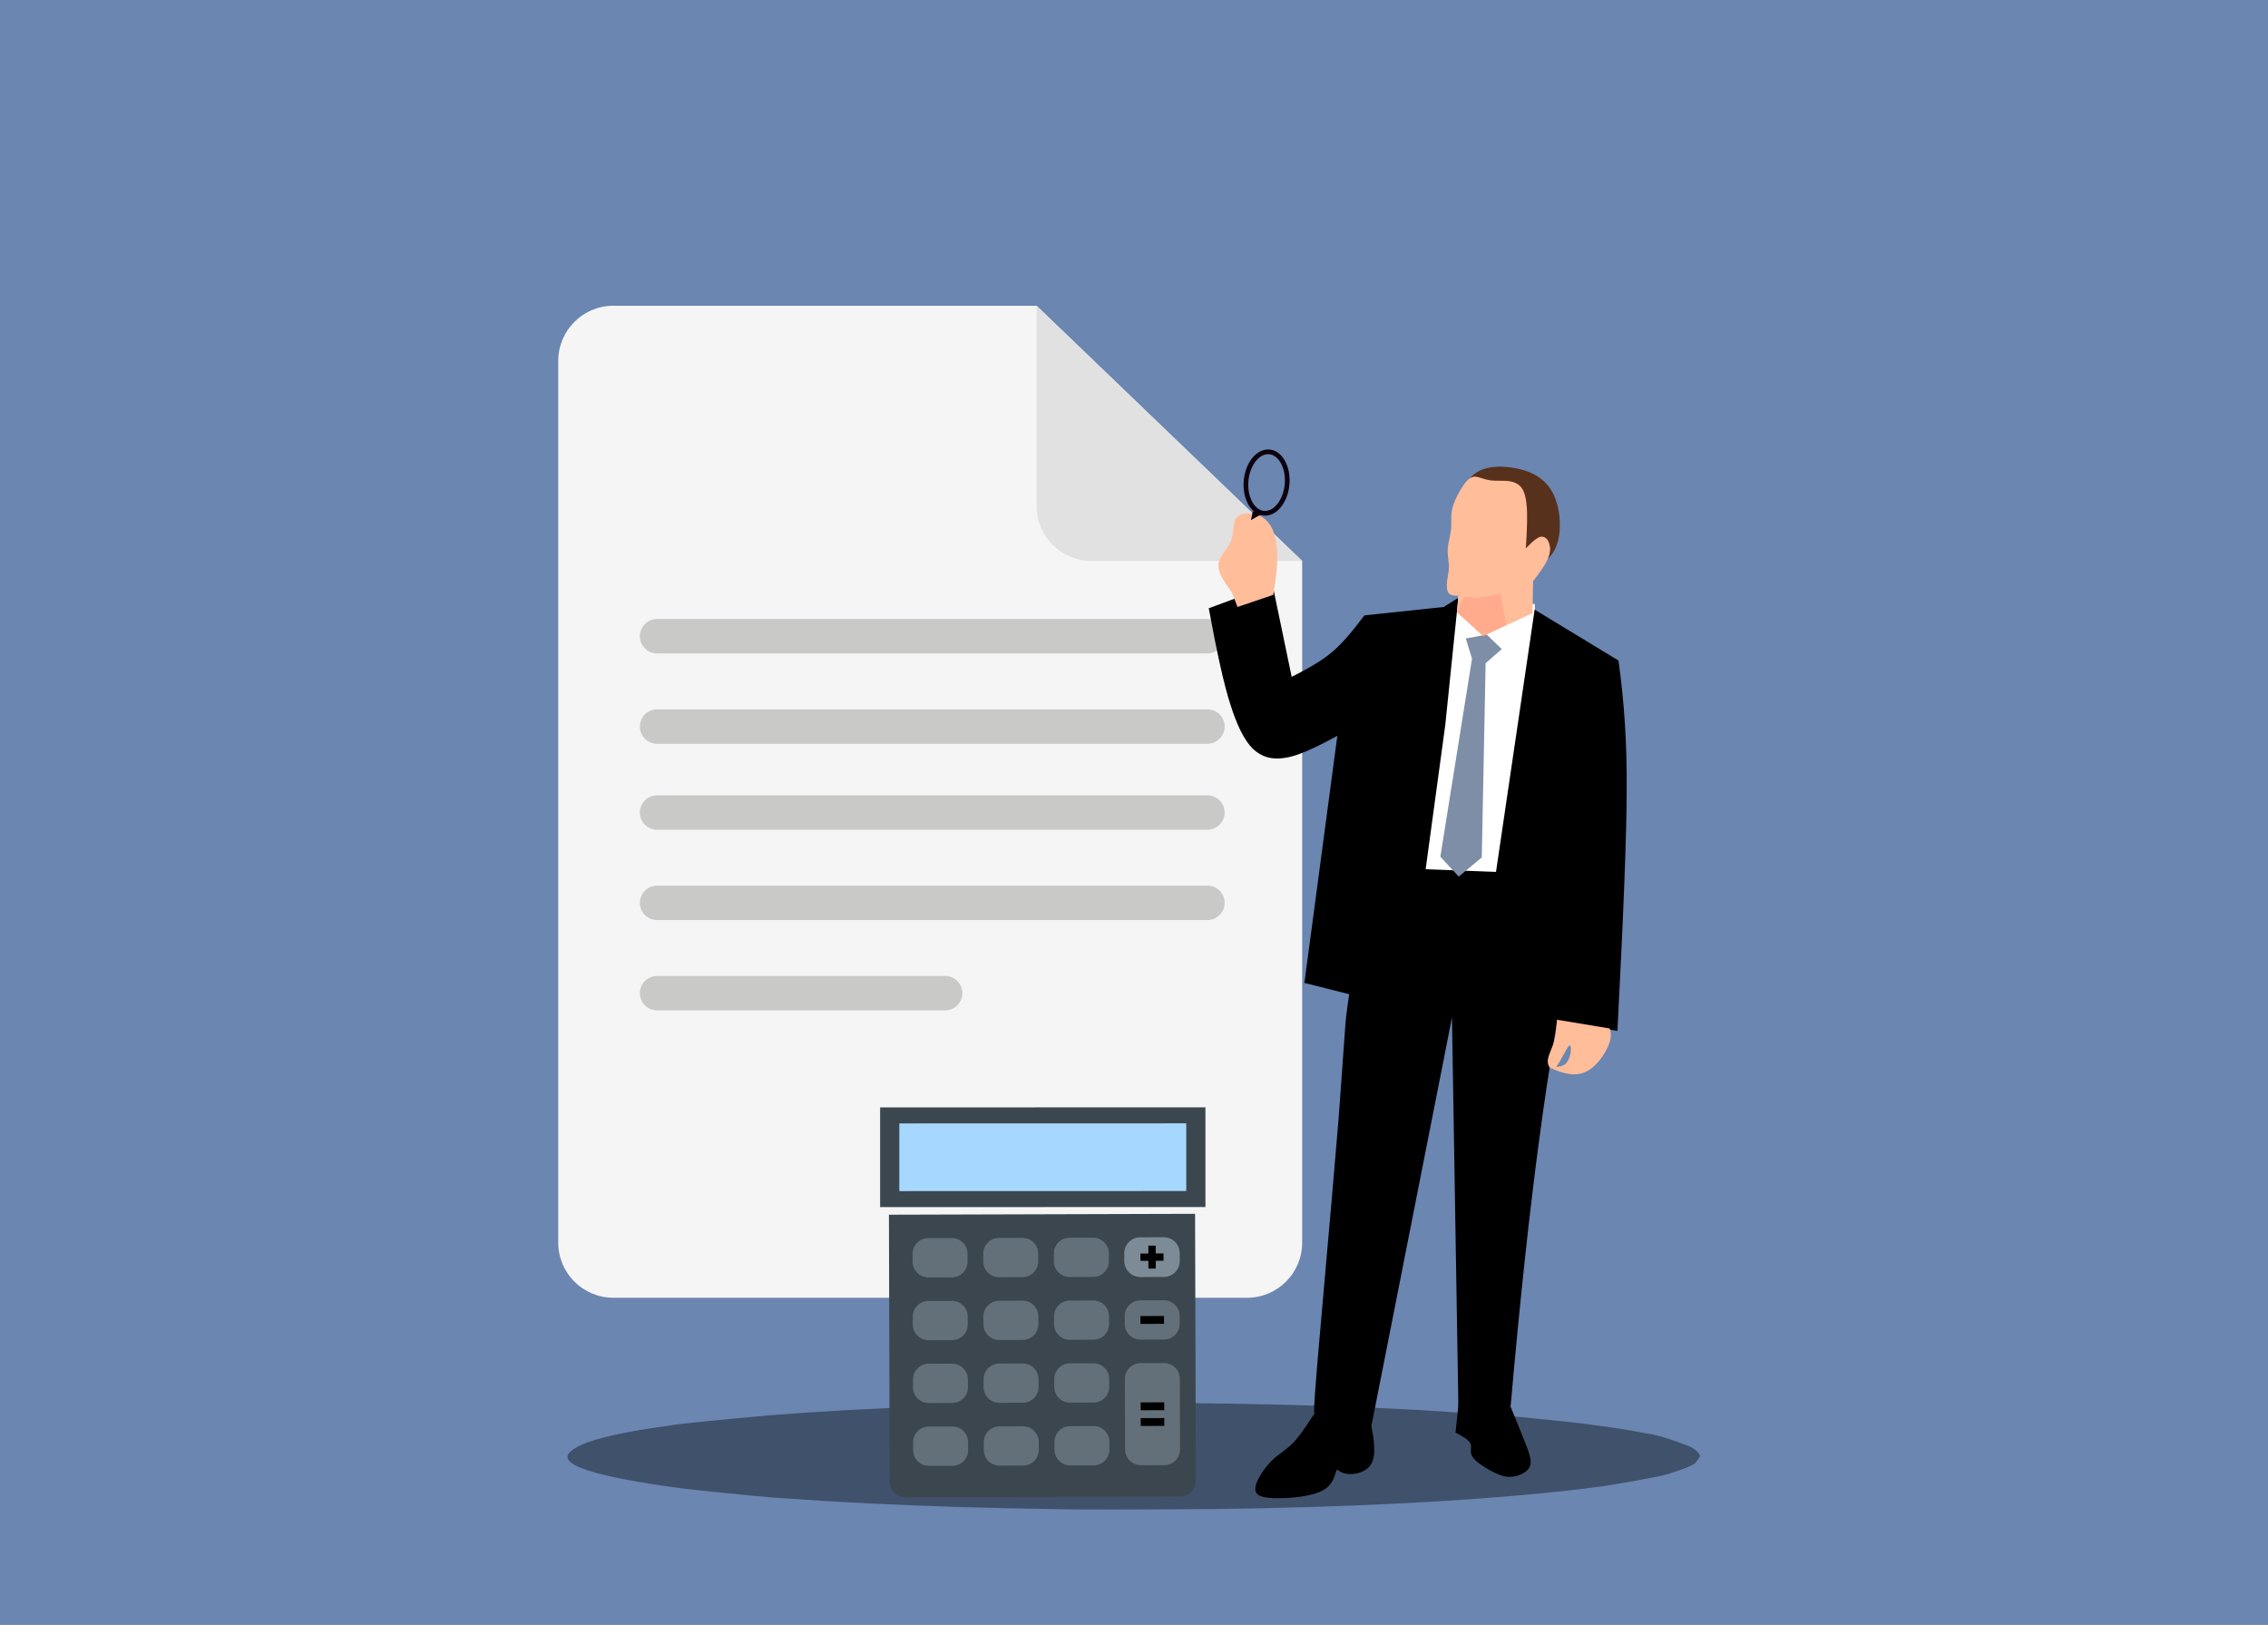 <?xml version="1.0" encoding="utf-8"?>
<svg xmlns="http://www.w3.org/2000/svg" xmlns:xlink="http://www.w3.org/1999/xlink" version= "1.1" width="1117px" height="800px" viewBox="-199 312 1117 800">
<rect x="-199" y="312" width="1117" height="800" fill="#333333" stroke="none"/>
<g id="layer1">
<g style="fill:rgb(106,134,177); fill-opacity:1.0; stroke-linejoin: miter">
<path d="M-199.001,311.09C-199.242,311.09,-199.473,311.186,-199.644,311.356C-199.814,311.527,-199.91,311.758,-199.91,311.999L-199.909,1112.0C-199.909,1112.502,-199.502,1112.909,-199.0,1112.909L918.001,1112.91C918.242,1112.91,918.473,1112.814,918.644,1112.644C918.814,1112.473,918.91,1112.242,918.91,1112.001L918.909,312.0C918.909,311.498,918.502,311.091,918.0,311.091L-199.001,311.09 Z"/>
</g>
</g>
<g id="layer2">
<g style="fill:rgb(245,245,245); fill-opacity:1.0; stroke-linejoin: miter">
<path d="M103.073,462.557C88.093,462.557,75.939,474.71,75.939,489.698L75.939,923.94C75.939,938.927,88.093,951.074,103.073,951.074L415.19,951.075C430.177,951.074,442.324,938.927,442.324,923.94L442.324,588.241L311.507,462.557L103.073,462.559 Z"/>
</g>
<g style="fill:rgb(225,225,225); fill-opacity:1.0; stroke-linejoin: miter">
<path d="M442.329,588.241L338.646,588.243C323.659,588.241,311.512,576.094,311.512,561.107L311.512,462.557L442.329,588.241 Z"/>
</g>
<g style="fill:rgb(201,201,200); fill-opacity:1.0; stroke-linejoin: miter">
<path d="M404.147,625.304C404.147,629.98,400.354,633.78,395.671,633.78L124.609,633.782C119.933,633.78,116.14,629.98,116.14,625.304L116.14,625.306C116.14,620.628,119.933,616.828,124.609,616.828L395.671,616.83C400.354,616.83,404.147,620.628,404.147,625.304L404.147,625.306 Z"/>
</g>
<g style="fill:rgb(201,201,200); fill-opacity:1.0; stroke-linejoin: miter">
<path d="M404.147,669.777C404.147,674.453,400.354,678.253,395.671,678.253L124.609,678.254C119.933,678.253,116.14,674.453,116.14,669.777L116.14,669.778C116.14,665.101,119.933,661.301,124.609,661.301L395.671,661.303C400.354,661.301,404.147,665.101,404.147,669.777L404.147,669.778 Z"/>
</g>
<g style="fill:rgb(201,201,200); fill-opacity:1.0; stroke-linejoin: miter">
<path d="M404.147,712.132C404.147,716.808,400.354,720.608,395.671,720.608L124.609,720.61C119.933,720.608,116.14,716.808,116.14,712.132L116.14,712.134C116.14,707.449,119.933,703.663,124.609,703.663L395.671,703.665C400.354,703.658,404.147,707.451,404.147,712.132L404.147,712.134 Z"/>
</g>
<g style="fill:rgb(201,201,200); fill-opacity:1.0; stroke-linejoin: miter">
<path d="M404.147,756.605C404.147,761.281,400.354,765.081,395.671,765.081L124.609,765.082C119.933,765.081,116.14,761.281,116.14,756.605L116.14,756.607C116.14,751.929,119.933,748.129,124.609,748.129L395.671,748.131C400.354,748.129,404.147,751.929,404.147,756.605L404.147,756.607 Z"/>
</g>
<g style="fill:rgb(201,201,200); fill-opacity:1.0; stroke-linejoin: miter">
<path d="M266.5,792.602L124.609,792.603C119.933,792.602,116.14,796.402,116.14,801.077C116.14,805.754,119.933,809.553,124.609,809.553L266.5,809.555C271.182,809.553,274.975,805.754,274.975,801.077C274.975,796.402,271.182,792.602,266.5,792.602 Z"/>
</g>
<g>
<g style="fill:rgb(88,49,28); fill-opacity:1.0; stroke-linejoin: miter">
<path d="M540.042,541.79Q532.734,541.793,528.411,544.541Q524.481,546.835,521.08,553.629L548.133,587.96L562.206,588.142Q567.942,583.655,568.999,574.697Q570.066,564.048,566.146,555.543Q560.052,542.579,540.105,541.791"/>
</g>
<g style="fill:rgb(255,255,255); fill-opacity:1.0; stroke-linejoin: miter">
<path d="M519.447,605.108L509.747,634.393L494.407,758.334L554.763,755.675L556.942,609.476L519.461,605.11"/>
</g>
<g style="fill:rgb(0,0,0); fill-opacity:1.0; stroke-linejoin: miter">
<path d="M475.496,738.996Q464.598,804.194,463.678,815.611L460.294,862.487Q459.651,871.613,449.85,982.696Q448.105,1003.394,448.175,1007.229L448.227,1007.651L476.171,1015.467L516.098,813.096L519.265,1004.709L545.008,1004.214Q551.897,925.956,559.348,871.137Q564.655,830.091,580.438,742.999L475.545,738.997"/>
</g>
<g style="fill:rgb(0,0,0); fill-opacity:1.0; stroke-linejoin: miter">
<path d="M427.706,599.903L396.315,611.541Q402.484,645.136,406.938,658.816Q411.973,674.854,418.061,680.729Q424.227,686.754,433.679,685.212Q441.491,684.331,459.646,674.339L443.425,796.021L493.791,808.748L512.81,668.964L519.244,606.36L512.044,610.902L472.976,615.032Q463.15,628.159,457.015,633.112Q451.035,638.37,437.16,645.31L427.724,599.992"/>
</g>
<g style="fill:rgb(0,0,0); fill-opacity:1.0; stroke-linejoin: miter">
<path d="M556.821,612.217L526.997,814.56L564.33,814.142L597.585,819.649Q602.213,731.135,602.143,700.373Q602.413,667.977,598.107,637.276L556.956,612.299"/>
</g>
<g style="fill:rgb(126,142,167); fill-opacity:1.0; stroke-linejoin: miter">
<path d="M533.209,624.486L522.918,626.42L525.962,636.388L525.944,636.577L510.377,733.872L519.428,743.668L530.787,734.235L532.673,638.581L540.611,631.645L533.219,624.495"/>
</g>
<g style="fill:rgb(255,189,154); fill-opacity:1.0; stroke-linejoin: miter">
<path d="M527.464,546.729Q524.769,546.669,521.937,550.658Q517.875,556.551,516.321,562.184Q515.872,563.962,515.778,565.598Q515.793,572.628,515.615,572.92Q515.605,573.646,514.315,579.867Q514.094,581.166,514.029,582.123Q513.942,583.299,514.027,584.732Q514.743,591.11,514.585,591.423Q514.683,592.212,513.687,598.324Q513.518,600.01,513.587,601.08Q513.772,603.759,514.888,604.489Q515.999,605.41,519.262,605.397L518.553,613.519L531.47,625.222L555.783,613.935L556.046,598.165Q561.162,591.637,562.75,588.402Q564.605,584.866,564.426,581.85Q563.807,576.576,560.442,576.278Q558.246,575.97,552.48,582.022Q553.529,566.749,552.845,560.578Q552.188,553.618,549.498,551.233Q547.831,549.654,545.104,549.103Q544.002,548.871,542.48,548.78Q535.479,548.747,535.016,548.525Q533.278,548.36,528.844,546.917L527.546,546.73"/>
</g>
<g style="fill:rgb(0,0,0); fill-opacity:1.0; stroke-linejoin: miter">
<path d="M519.919,997.867L517.846,1017.451Q523.66,1020.449,524.77,1022.148Q525.321,1022.885,525.423,1023.667Q525.537,1023.658,525.397,1026.895Q525.441,1027.71,525.73,1028.466Q526.301,1030.038,528.678,1031.997Q532.215,1034.866,537.574,1037.437Q541.326,1039.236,544.251,1039.276Q548.737,1039.228,552.178,1036.85Q555.119,1034.668,554.848,1031.553Q554.789,1029.285,552.912,1024.362Q551.046,1019.411,542.389,998.408L519.991,997.869"/>
</g>
<g style="fill:rgb(0,0,0); fill-opacity:1.0; stroke-linejoin: miter">
<path d="M451.169,1003.615L451.117,1003.696Q443.083,1016.611,439.352,1020.863Q437.713,1022.805,435.892,1024.383Q435.388,1024.926,429.867,1029.036Q428.559,1030.084,427.419,1031.208Q424.499,1034.11,422.08,1037.904Q416.185,1047.322,422.581,1048.962Q425.904,1050.098,434.672,1049.674Q442.815,1049.235,448.239,1047.637Q453.135,1046.222,455.492,1043.648Q456.71,1042.363,457.538,1040.712Q458.219,1039.468,459.082,1036.368Q459.246,1035.944,459.37,1035.878Q459.568,1035.752,459.797,1035.881Q461.378,1036.941,462.043,1037.174Q462.711,1037.463,463.674,1037.665Q465.899,1038.098,468.571,1037.688Q473.876,1036.756,476.181,1033.146Q479.689,1027.685,475.757,1011.588L451.232,1003.635"/>
</g>
<g style="fill:rgb(255,189,154); fill-opacity:1.0; stroke-linejoin: miter">
<path d="M574.064,826.865Q574.892,827.074,574.553,830.153Q574.157,832.838,573,834.674Q571.497,837.302,567.348,837.325Q568.19,836.427,569.184,834.756L572.878,828.085Q573.689,826.824,574.063,826.865 M567.838,814.171Q567.426,820.286,566.804,823.099Q566.462,824.757,565.981,826.17Q565.839,826.709,564.139,830.911L563.594,832.574Q563.093,834.39,563.394,835.806Q563.744,837.462,564.807,838.069Q565.216,838.265,565.577,838.242Q567.416,839.182,569.539,839.868Q571.385,840.464,573.195,840.766Q580.969,842.293,586.856,836.292Q590.519,832.611,592.81,827.663Q594.838,823.208,594.228,820.019Q593.966,818.848,593.67,818.44L567.868,814.176"/>
</g>
<g style="fill:rgb(255,189,154); fill-opacity:1.0; stroke-linejoin: miter">
<path d="M415.666,564.774Q411.122,564.837,409.574,567.467Q409.043,568.389,408.772,569.739L408.024,575.565Q407.752,577.145,407.327,578.232Q406.845,579.474,406.038,580.764Q402.188,586.299,402.202,586.543Q401.242,588.334,401.098,589.766Q400.825,591.97,402.155,594.955Q403.357,597.812,407.727,603.724L410.487,610.902L428.105,604.919Q429.183,598.136,429.569,594.624Q432.706,565.39,415.71,564.774"/>
</g>
<g style="fill:rgb(14,0,14); fill-opacity:1.0; stroke-linejoin: miter">
<path d="M418.028,563.75L417.085,568.118L422.602,565.012L418.03,563.75"/>
</g>
<g style="fill:rgb(14,0,14); fill-opacity:1.0; stroke-linejoin: miter">
<path d="M425.529,535.652Q429.219,535.743,431.641,539.745Q434.048,543.939,433.798,549.607Q433.458,555.313,430.653,559.467Q427.731,563.549,424.068,563.614Q420.381,563.52,417.947,559.536Q415.542,555.343,415.798,549.673Q416.13,543.965,418.936,539.811Q421.853,535.728,425.518,535.652 M425.552,533.332Q420.837,533.433,417.3,538.117Q413.858,542.909,413.481,549.626Q413.235,556.438,416.241,561.181Q419.382,565.843,424.028,565.931Q428.675,565.88,432.251,561.213Q435.705,556.471,436.114,549.662Q436.384,542.976,433.35,538.104Q430.225,533.423,425.576,533.332"/>
</g>
<g style="fill:rgb(255,0,0); fill-opacity:0.094; stroke-linejoin: miter">
<path d="M539.965,604.233Q533.564,605.89,530.516,606.135Q527.573,606.463,522.124,605.906L518.499,613.383L531.404,625.332L542.86,619.93L539.97,604.262"/>
</g>
</g>
<g style="fill:rgb(0,0,0); fill-opacity:0.392; stroke-linejoin: miter">
<path d="M638.324,1029.105L635.778,1032.675Q631.756,1035.073,624.29,1037.257Q622.71,1038.482,594.148,1043.329Q568.889,1047.057,529.858,1049.932Q490.557,1052.805,445.053,1054.159Q422.301,1054.836,397.998,1055.134Q335.883,1055.546,321.6,1055.174Q270.771,1054.415,228.989,1052.357Q208.098,1051.328,189.469,1049.974Q178.741,1049.5,138.669,1045.182Q70.631,1036.274,82.16,1026.668Q87.227,1021.884,107.248,1017.843Q117.258,1015.822,131.007,1013.987Q135.767,1012.933,180.222,1008.941Q254.103,1003.048,359.442,1002.797Q412.112,1002.922,456.917,1004.458Q479.32,1005.226,499.756,1006.347Q549.126,1009.457,556.641,1010.503Q591.615,1013.802,611.636,1017.843Q618.978,1018.737,633.256,1024.322Q637.659,1026.621,638.324,1029.105"/>
</g>
<g style="fill:rgb(99,112,121); fill-opacity:1.0; stroke-linejoin: miter">
<path d="M249.73,917.659L316.427,917.66L383.123,917.66Q383.123,980.119,383.123,1042.578Q316.427,1042.579,249.73,1042.579Q249.73,980.119,249.73,917.659"/>
</g>
<g style="fill:rgb(60,70,79); fill-opacity:1.0; stroke-linejoin: miter">
<path d="M239.182,1041.624C239.194,1045.894,242.664,1049.345,246.936,1049.331L382.249,1048.94C386.521,1048.928,389.97,1045.457,389.961,1041.188L389.579,909.74L238.802,910.174L239.182,1041.624 Z M354.839,929.169C354.827,924.9,358.278,921.427,362.55,921.415L374.148,921.382C378.42,921.371,381.89,924.821,381.902,929.092L381.913,932.957C381.925,937.23,378.475,940.701,374.205,940.713L362.606,940.746C358.334,940.759,354.862,937.307,354.85,933.036L354.839,929.169 Z M354.929,960.1C354.917,955.827,358.368,952.357,362.64,952.346L374.237,952.311C378.509,952.299,381.98,955.75,381.993,960.021L382.003,963.888C382.016,968.157,378.565,971.628,374.293,971.64L362.695,971.674C358.423,971.686,354.952,968.236,354.94,963.965L354.929,960.1 Z M355.02,991.028C355.007,986.756,358.457,983.286,362.729,983.273L374.327,983.24C378.599,983.228,382.07,986.678,382.082,990.951L382.183,1025.745C382.195,1030.016,378.745,1033.486,374.473,1033.499L362.875,1033.532C358.603,1033.544,355.133,1030.094,355.119,1025.822L355.02,991.028 Z M320.044,929.269C320.033,924.998,323.482,921.529,327.754,921.515L339.353,921.483C343.625,921.469,347.095,924.921,347.107,929.192L347.118,933.059C347.132,937.33,343.681,940.801,339.409,940.813L327.81,940.846C323.538,940.858,320.068,937.409,320.055,933.136L320.044,929.269 Z M320.134,960.2C320.121,955.929,323.572,952.458,327.844,952.446L339.443,952.411C343.715,952.4,347.185,955.85,347.197,960.123L347.209,963.988C347.22,968.257,343.77,971.728,339.498,971.74L327.899,971.775C323.627,971.786,320.157,968.336,320.146,964.067L320.134,960.2 Z M320.224,991.127C320.211,986.856,323.661,983.385,327.933,983.373L339.532,983.34C343.804,983.328,347.274,986.778,347.287,991.05L347.299,994.917C347.31,999.188,343.861,1002.659,339.589,1002.671L327.99,1002.704C323.718,1002.717,320.248,999.267,320.235,994.994L320.224,991.127 Z M320.313,1022.057C320.301,1017.784,323.751,1014.315,328.023,1014.301L339.622,1014.267C343.894,1014.255,347.364,1017.707,347.377,1021.978L347.388,1025.844C347.4,1030.117,343.95,1033.586,339.678,1033.599L328.08,1033.632C323.808,1033.646,320.337,1030.194,320.325,1025.923L320.313,1022.057 Z M285.249,929.371C285.239,925.101,288.689,921.63,292.961,921.618L304.56,921.585C308.832,921.573,312.3,925.021,312.311,929.292L312.323,933.158C312.336,937.429,308.886,940.9,304.614,940.914L293.015,940.948C288.743,940.96,285.273,937.508,285.261,933.237L285.249,929.371 Z M285.34,960.302C285.328,956.029,288.777,952.558,293.049,952.546L304.648,952.512C308.92,952.502,312.389,955.95,312.402,960.223L312.414,964.088C312.424,968.359,308.976,971.831,304.704,971.843L293.105,971.875C288.833,971.889,285.363,968.438,285.351,964.166L285.34,960.302 Z M285.429,991.231C285.417,986.958,288.868,983.487,293.139,983.477L304.738,983.441C309.01,983.429,312.479,986.879,312.492,991.15L312.503,995.017C312.515,999.288,309.066,1002.76,304.794,1002.773L293.195,1002.808C288.924,1002.818,285.454,999.368,285.441,995.096L285.429,991.231 Z M285.519,1022.158C285.506,1017.887,288.957,1014.416,293.229,1014.404L304.828,1014.371C309.1,1014.358,312.569,1017.806,312.581,1022.078L312.593,1025.944C312.605,1030.217,309.156,1033.69,304.884,1033.702L293.285,1033.735C289.014,1033.747,285.542,1030.297,285.531,1026.025L285.519,1022.158 Z M250.455,929.47C250.444,925.201,253.895,921.73,258.167,921.718L269.764,921.685C274.036,921.673,277.508,925.122,277.518,929.393L277.529,933.26C277.541,937.531,274.091,941.002,269.819,941.014L258.221,941.047C253.949,941.06,250.478,937.61,250.465,933.337L250.455,929.47 Z M250.545,960.401C250.533,956.129,253.983,952.659,258.254,952.645L269.853,952.614C274.125,952.6,277.596,956.052,277.608,960.322L277.619,964.189C277.631,968.46,274.18,971.931,269.908,971.943L258.31,971.977C254.038,971.989,250.568,968.539,250.556,964.268L250.545,960.401 Z M250.635,991.331C250.622,987.059,254.073,983.589,258.344,983.575L269.943,983.541C274.215,983.531,277.685,986.981,277.697,991.254L277.709,995.118C277.721,999.391,274.271,1002.862,269.999,1002.872L258.4,1002.908C254.13,1002.918,250.659,999.468,250.646,995.197L250.635,991.331 Z M250.724,1022.258C250.711,1017.987,254.161,1014.516,258.433,1014.504L270.032,1014.47C274.304,1014.458,277.775,1017.908,277.787,1022.181L277.798,1026.046C277.811,1030.319,274.361,1033.789,270.089,1033.802L258.49,1033.835C254.219,1033.847,250.748,1030.396,250.735,1026.124L250.724,1022.258 Z"/>
</g>
<g style="fill:rgb(0,0,0); fill-opacity:1.0; stroke-linejoin: miter">
<path d="M366.46,936.869L370.326,936.859L370.315,932.992L374.181,932.98L374.17,929.115L370.303,929.125L370.292,925.259L366.427,925.271L366.438,929.136L362.572,929.148L362.583,933.015L366.449,933.003 Z"/>
</g>
<g style="fill:rgb(0,0,0); fill-opacity:1.0; stroke-linejoin: miter">
<path d="M362.785,1002.605L374.383,1002.571L374.395,1006.438L362.797,1006.471L362.785,1002.605 Z"/>
</g>
<g style="fill:rgb(0,0,0); fill-opacity:1.0; stroke-linejoin: miter">
<path d="M362.662,960.077L374.261,960.044L374.271,963.911L362.672,963.944L362.662,960.077 Z"/>
</g>
<g style="fill:rgb(0,0,0); fill-opacity:1.0; stroke-linejoin: miter">
<path d="M362.807,1010.336L374.406,1010.303L374.416,1014.168L362.818,1014.201L362.807,1010.336 Z"/>
</g>
<g style="fill:rgb(60,70,79); fill-opacity:1.0; stroke-linejoin: miter">
<path d="M234.467,857.301L234.467,906.39L234.78,906.425L394.687,906.39L394.687,857.301L234.467,857.336"/>
</g>
<g style="fill:rgb(166,216,255); fill-opacity:1.0; stroke-linejoin: miter">
<path d="M243.918,865.181L243.918,898.508L244.194,898.545L385.237,898.508L385.237,865.181L243.918,865.216"/>
</g>
<g style="fill:rgb(125,139,150); fill-opacity:1.0; stroke-linejoin: miter">
<path d="M370.192,925.36L370.202,929.126C370.202,929.153,370.213,929.178,370.232,929.197C370.251,929.216,370.276,929.226,370.303,929.226L370.303,929.226L374.07,929.216L374.08,932.879L370.315,932.891C370.259,932.891,370.214,932.937,370.214,932.992L370.224,936.758L366.561,936.768L366.55,933.002C366.55,932.976,366.539,932.95,366.52,932.931C366.501,932.912,366.475,932.902,366.449,932.902L366.448,932.902L362.684,932.913L362.673,929.249L366.438,929.237C366.494,929.237,366.539,929.191,366.539,929.136L366.528,925.372L370.192,925.36 Z M374.167,921.281L374.157,921.281L374.147,921.281L362.549,921.314C358.222,921.326,354.726,924.844,354.738,929.169L354.749,933.036C354.761,937.355,358.266,940.847,362.583,940.847L362.583,940.847L362.595,940.847L362.606,940.847L374.205,940.814C378.531,940.802,382.027,937.285,382.014,932.957L382.003,929.092C381.991,924.772,378.486,921.281,374.167,921.281 Z"/>
</g>
</g>
</svg>